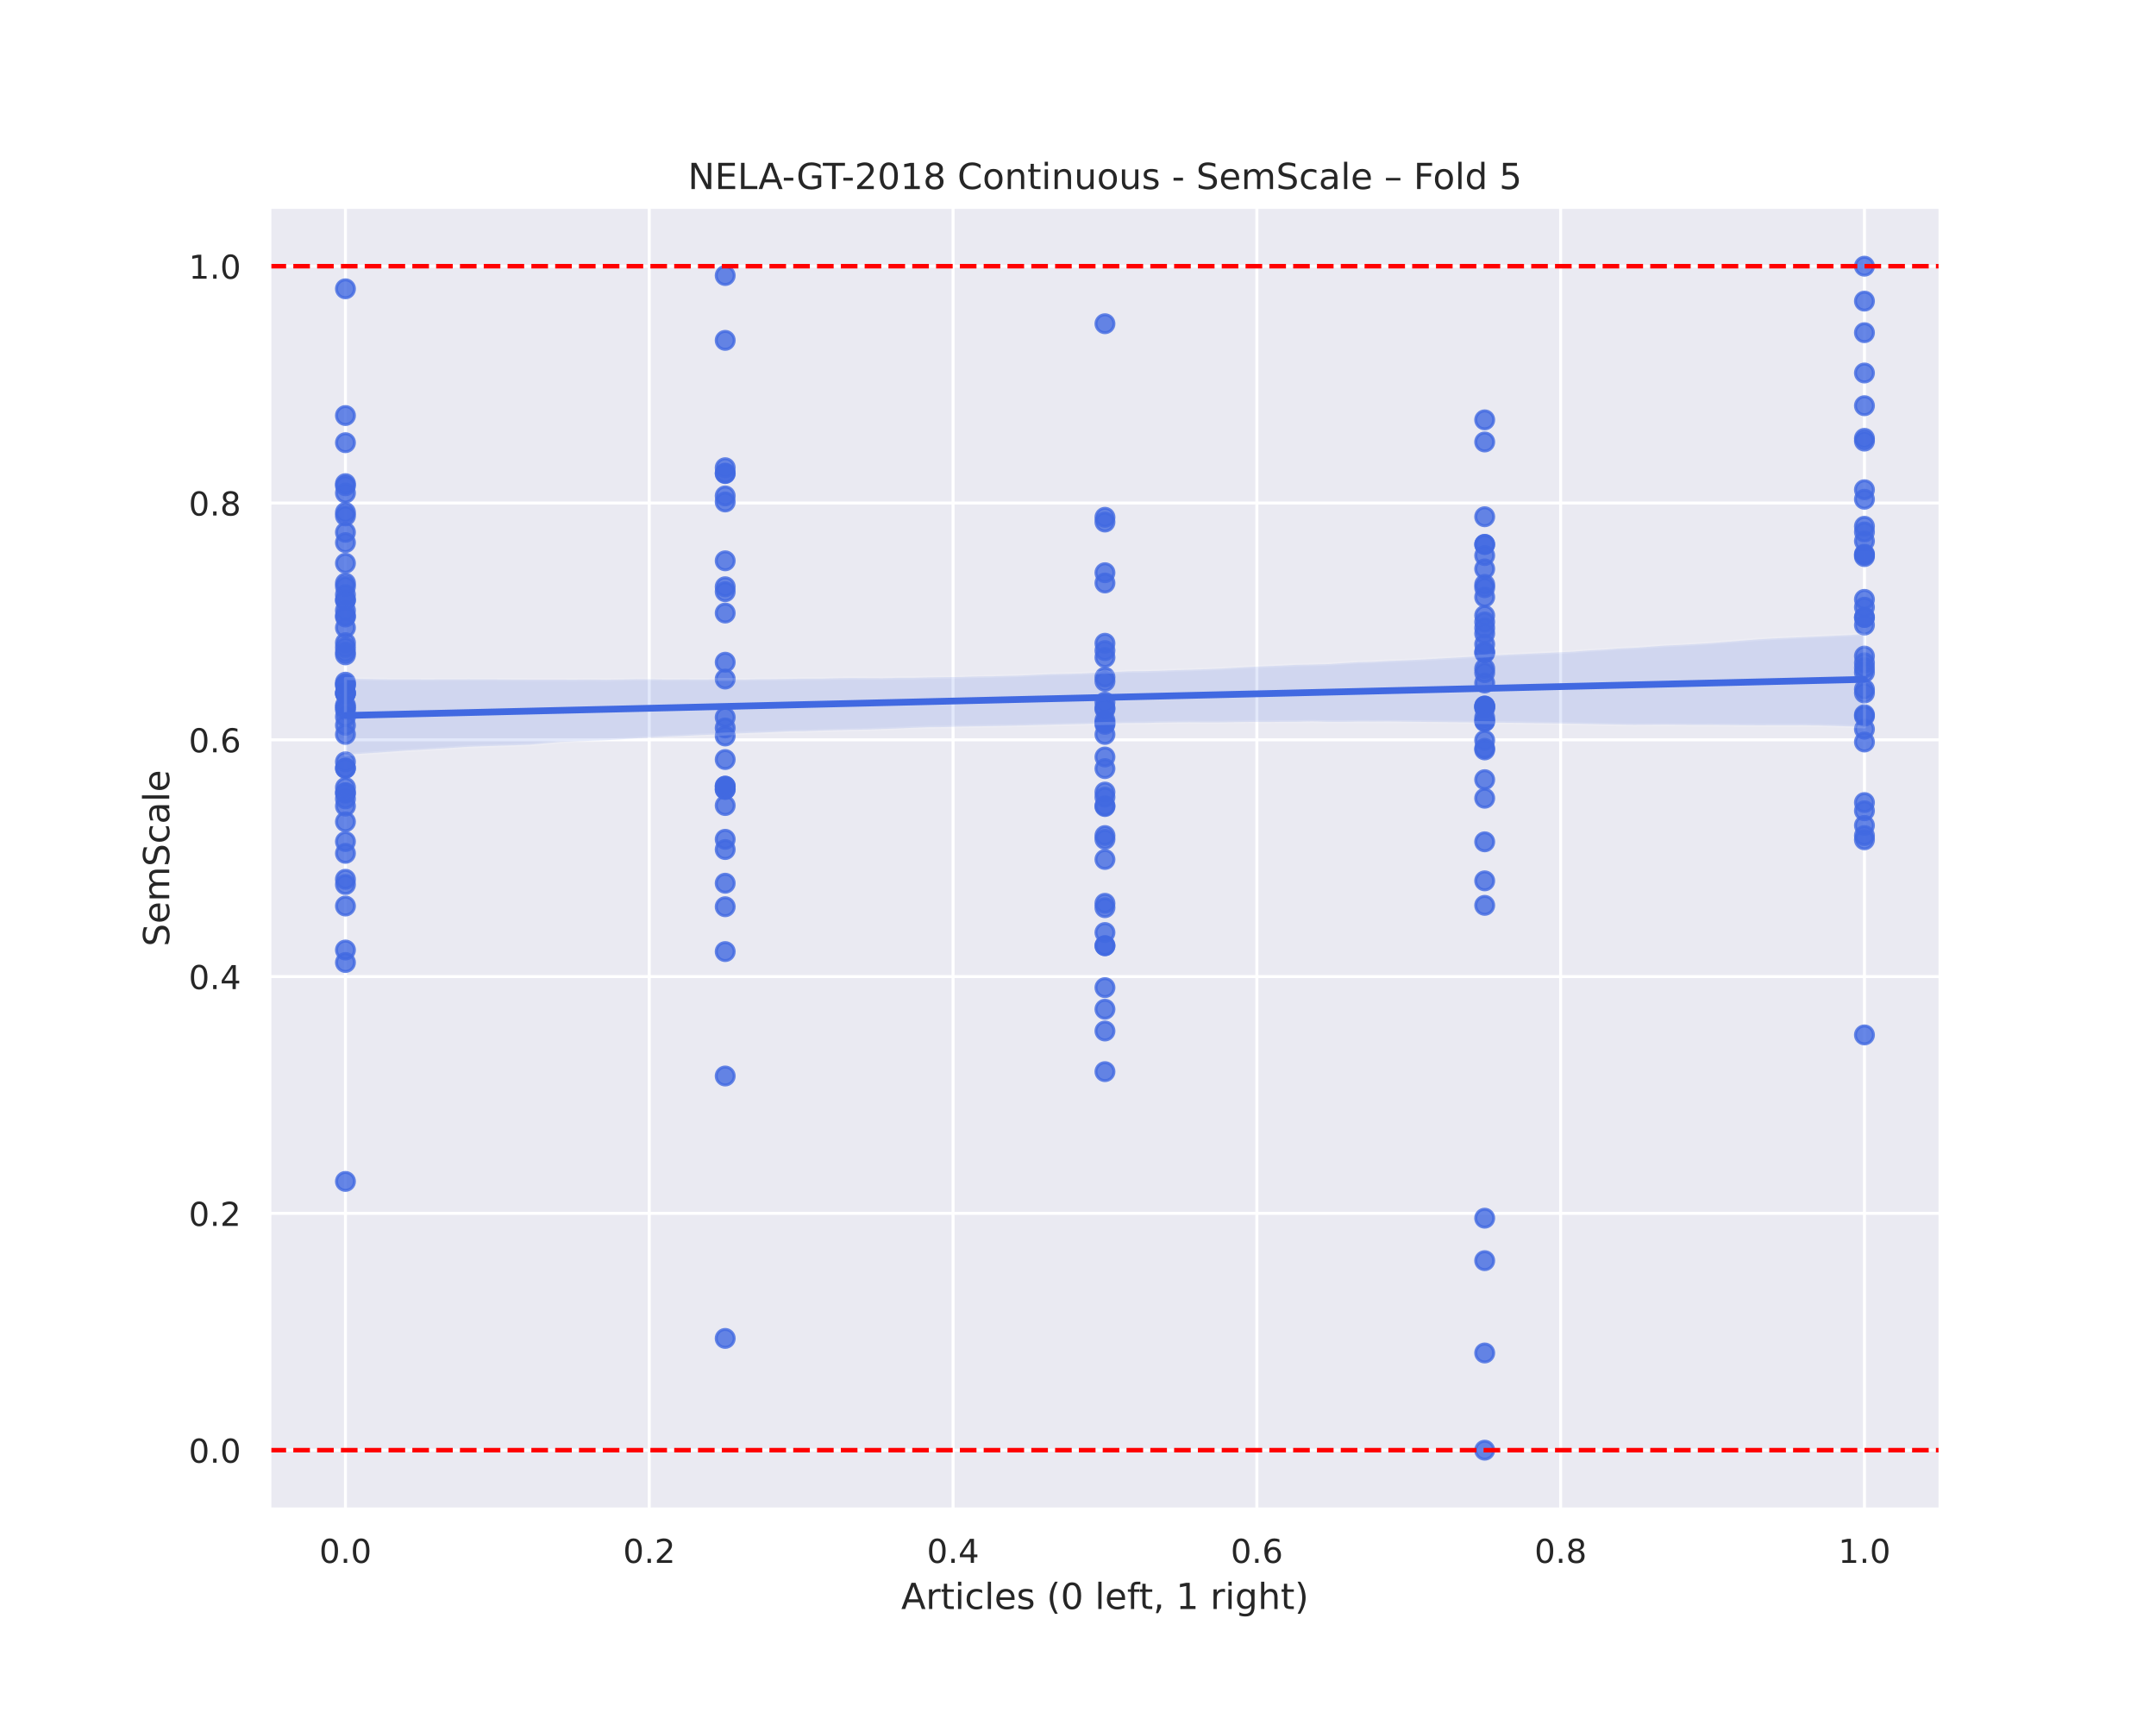 <?xml version="1.0" encoding="utf-8" standalone="no"?>
<!DOCTYPE svg PUBLIC "-//W3C//DTD SVG 1.1//EN"
  "http://www.w3.org/Graphics/SVG/1.1/DTD/svg11.dtd">
<!-- Created with matplotlib (https://matplotlib.org/) -->
<svg height="576pt" version="1.1" viewBox="0 0 720 576" width="720pt" xmlns="http://www.w3.org/2000/svg" xmlns:xlink="http://www.w3.org/1999/xlink">
 <defs>
  <style type="text/css">
*{stroke-linecap:butt;stroke-linejoin:round;}
  </style>
 </defs>
 <g id="figure_1">
  <g id="patch_1">
   <path d="M 0 576 
L 720 576 
L 720 0 
L 0 0 
z
" style="fill:#ffffff;"/>
  </g>
  <g id="axes_1">
   <g id="patch_2">
    <path d="M 90 504 
L 648 504 
L 648 69.12 
L 90 69.12 
z
" style="fill:#eaeaf2;"/>
   </g>
   <g id="matplotlib.axis_1">
    <g id="xtick_1">
     <g id="line2d_1">
      <path clip-path="url(#p7bb26b7183)" d="M 115.364 504 
L 115.364 69.12 
" style="fill:none;stroke:#ffffff;stroke-linecap:round;"/>
     </g>
     <g id="text_1">
      <!-- 0.0 -->
      <defs>
       <path d="M 31.781 66.406 
Q 24.172 66.406 20.328 58.906 
Q 16.5 51.422 16.5 36.375 
Q 16.5 21.391 20.328 13.891 
Q 24.172 6.391 31.781 6.391 
Q 39.453 6.391 43.281 13.891 
Q 47.125 21.391 47.125 36.375 
Q 47.125 51.422 43.281 58.906 
Q 39.453 66.406 31.781 66.406 
z
M 31.781 74.219 
Q 44.047 74.219 50.516 64.516 
Q 56.984 54.828 56.984 36.375 
Q 56.984 17.969 50.516 8.266 
Q 44.047 -1.422 31.781 -1.422 
Q 19.531 -1.422 13.062 8.266 
Q 6.594 17.969 6.594 36.375 
Q 6.594 54.828 13.062 64.516 
Q 19.531 74.219 31.781 74.219 
z
" id="DejaVuSans-48"/>
       <path d="M 10.688 12.406 
L 21 12.406 
L 21 0 
L 10.688 0 
z
" id="DejaVuSans-46"/>
      </defs>
      <g style="fill:#262626;" transform="translate(106.617 521.858)scale(0.11 -0.11)">
       <use xlink:href="#DejaVuSans-48"/>
       <use x="63.623" xlink:href="#DejaVuSans-46"/>
       <use x="95.41" xlink:href="#DejaVuSans-48"/>
      </g>
     </g>
    </g>
    <g id="xtick_2">
     <g id="line2d_2">
      <path clip-path="url(#p7bb26b7183)" d="M 216.818 504 
L 216.818 69.12 
" style="fill:none;stroke:#ffffff;stroke-linecap:round;"/>
     </g>
     <g id="text_2">
      <!-- 0.2 -->
      <defs>
       <path d="M 19.188 8.297 
L 53.609 8.297 
L 53.609 0 
L 7.328 0 
L 7.328 8.297 
Q 12.938 14.109 22.625 23.891 
Q 32.328 33.688 34.812 36.531 
Q 39.547 41.844 41.422 45.531 
Q 43.312 49.219 43.312 52.781 
Q 43.312 58.594 39.234 62.25 
Q 35.156 65.922 28.609 65.922 
Q 23.969 65.922 18.812 64.312 
Q 13.672 62.703 7.812 59.422 
L 7.812 69.391 
Q 13.766 71.781 18.938 73 
Q 24.125 74.219 28.422 74.219 
Q 39.75 74.219 46.484 68.547 
Q 53.219 62.891 53.219 53.422 
Q 53.219 48.922 51.531 44.891 
Q 49.859 40.875 45.406 35.406 
Q 44.188 33.984 37.641 27.219 
Q 31.109 20.453 19.188 8.297 
z
" id="DejaVuSans-50"/>
      </defs>
      <g style="fill:#262626;" transform="translate(208.071 521.858)scale(0.11 -0.11)">
       <use xlink:href="#DejaVuSans-48"/>
       <use x="63.623" xlink:href="#DejaVuSans-46"/>
       <use x="95.41" xlink:href="#DejaVuSans-50"/>
      </g>
     </g>
    </g>
    <g id="xtick_3">
     <g id="line2d_3">
      <path clip-path="url(#p7bb26b7183)" d="M 318.273 504 
L 318.273 69.12 
" style="fill:none;stroke:#ffffff;stroke-linecap:round;"/>
     </g>
     <g id="text_3">
      <!-- 0.4 -->
      <defs>
       <path d="M 37.797 64.312 
L 12.891 25.391 
L 37.797 25.391 
z
M 35.203 72.906 
L 47.609 72.906 
L 47.609 25.391 
L 58.016 25.391 
L 58.016 17.188 
L 47.609 17.188 
L 47.609 0 
L 37.797 0 
L 37.797 17.188 
L 4.891 17.188 
L 4.891 26.703 
z
" id="DejaVuSans-52"/>
      </defs>
      <g style="fill:#262626;" transform="translate(309.526 521.858)scale(0.11 -0.11)">
       <use xlink:href="#DejaVuSans-48"/>
       <use x="63.623" xlink:href="#DejaVuSans-46"/>
       <use x="95.41" xlink:href="#DejaVuSans-52"/>
      </g>
     </g>
    </g>
    <g id="xtick_4">
     <g id="line2d_4">
      <path clip-path="url(#p7bb26b7183)" d="M 419.727 504 
L 419.727 69.12 
" style="fill:none;stroke:#ffffff;stroke-linecap:round;"/>
     </g>
     <g id="text_4">
      <!-- 0.6 -->
      <defs>
       <path d="M 33.016 40.375 
Q 26.375 40.375 22.484 35.828 
Q 18.609 31.297 18.609 23.391 
Q 18.609 15.531 22.484 10.953 
Q 26.375 6.391 33.016 6.391 
Q 39.656 6.391 43.531 10.953 
Q 47.406 15.531 47.406 23.391 
Q 47.406 31.297 43.531 35.828 
Q 39.656 40.375 33.016 40.375 
z
M 52.594 71.297 
L 52.594 62.312 
Q 48.875 64.062 45.094 64.984 
Q 41.312 65.922 37.594 65.922 
Q 27.828 65.922 22.672 59.328 
Q 17.531 52.734 16.797 39.406 
Q 19.672 43.656 24.016 45.922 
Q 28.375 48.188 33.594 48.188 
Q 44.578 48.188 50.953 41.516 
Q 57.328 34.859 57.328 23.391 
Q 57.328 12.156 50.688 5.359 
Q 44.047 -1.422 33.016 -1.422 
Q 20.359 -1.422 13.672 8.266 
Q 6.984 17.969 6.984 36.375 
Q 6.984 53.656 15.188 63.938 
Q 23.391 74.219 37.203 74.219 
Q 40.922 74.219 44.703 73.484 
Q 48.484 72.75 52.594 71.297 
z
" id="DejaVuSans-54"/>
      </defs>
      <g style="fill:#262626;" transform="translate(410.981 521.858)scale(0.11 -0.11)">
       <use xlink:href="#DejaVuSans-48"/>
       <use x="63.623" xlink:href="#DejaVuSans-46"/>
       <use x="95.41" xlink:href="#DejaVuSans-54"/>
      </g>
     </g>
    </g>
    <g id="xtick_5">
     <g id="line2d_5">
      <path clip-path="url(#p7bb26b7183)" d="M 521.182 504 
L 521.182 69.12 
" style="fill:none;stroke:#ffffff;stroke-linecap:round;"/>
     </g>
     <g id="text_5">
      <!-- 0.8 -->
      <defs>
       <path d="M 31.781 34.625 
Q 24.75 34.625 20.719 30.859 
Q 16.703 27.094 16.703 20.516 
Q 16.703 13.922 20.719 10.156 
Q 24.75 6.391 31.781 6.391 
Q 38.812 6.391 42.859 10.172 
Q 46.922 13.969 46.922 20.516 
Q 46.922 27.094 42.891 30.859 
Q 38.875 34.625 31.781 34.625 
z
M 21.922 38.812 
Q 15.578 40.375 12.031 44.719 
Q 8.5 49.078 8.5 55.328 
Q 8.5 64.062 14.719 69.141 
Q 20.953 74.219 31.781 74.219 
Q 42.672 74.219 48.875 69.141 
Q 55.078 64.062 55.078 55.328 
Q 55.078 49.078 51.531 44.719 
Q 48 40.375 41.703 38.812 
Q 48.828 37.156 52.797 32.312 
Q 56.781 27.484 56.781 20.516 
Q 56.781 9.906 50.312 4.234 
Q 43.844 -1.422 31.781 -1.422 
Q 19.734 -1.422 13.25 4.234 
Q 6.781 9.906 6.781 20.516 
Q 6.781 27.484 10.781 32.312 
Q 14.797 37.156 21.922 38.812 
z
M 18.312 54.391 
Q 18.312 48.734 21.844 45.562 
Q 25.391 42.391 31.781 42.391 
Q 38.141 42.391 41.719 45.562 
Q 45.312 48.734 45.312 54.391 
Q 45.312 60.062 41.719 63.234 
Q 38.141 66.406 31.781 66.406 
Q 25.391 66.406 21.844 63.234 
Q 18.312 60.062 18.312 54.391 
z
" id="DejaVuSans-56"/>
      </defs>
      <g style="fill:#262626;" transform="translate(512.435 521.858)scale(0.11 -0.11)">
       <use xlink:href="#DejaVuSans-48"/>
       <use x="63.623" xlink:href="#DejaVuSans-46"/>
       <use x="95.41" xlink:href="#DejaVuSans-56"/>
      </g>
     </g>
    </g>
    <g id="xtick_6">
     <g id="line2d_6">
      <path clip-path="url(#p7bb26b7183)" d="M 622.636 504 
L 622.636 69.12 
" style="fill:none;stroke:#ffffff;stroke-linecap:round;"/>
     </g>
     <g id="text_6">
      <!-- 1.0 -->
      <defs>
       <path d="M 12.406 8.297 
L 28.516 8.297 
L 28.516 63.922 
L 10.984 60.406 
L 10.984 69.391 
L 28.422 72.906 
L 38.281 72.906 
L 38.281 8.297 
L 54.391 8.297 
L 54.391 0 
L 12.406 0 
z
" id="DejaVuSans-49"/>
      </defs>
      <g style="fill:#262626;" transform="translate(613.89 521.858)scale(0.11 -0.11)">
       <use xlink:href="#DejaVuSans-49"/>
       <use x="63.623" xlink:href="#DejaVuSans-46"/>
       <use x="95.41" xlink:href="#DejaVuSans-48"/>
      </g>
     </g>
    </g>
    <g id="text_7">
     <!-- Articles (0 left, 1 right) -->
     <defs>
      <path d="M 34.188 63.188 
L 20.797 26.906 
L 47.609 26.906 
z
M 28.609 72.906 
L 39.797 72.906 
L 67.578 0 
L 57.328 0 
L 50.688 18.703 
L 17.828 18.703 
L 11.188 0 
L 0.781 0 
z
" id="DejaVuSans-65"/>
      <path d="M 41.109 46.297 
Q 39.594 47.172 37.812 47.578 
Q 36.031 48 33.891 48 
Q 26.266 48 22.188 43.047 
Q 18.109 38.094 18.109 28.812 
L 18.109 0 
L 9.078 0 
L 9.078 54.688 
L 18.109 54.688 
L 18.109 46.188 
Q 20.953 51.172 25.484 53.578 
Q 30.031 56 36.531 56 
Q 37.453 56 38.578 55.875 
Q 39.703 55.766 41.062 55.516 
z
" id="DejaVuSans-114"/>
      <path d="M 18.312 70.219 
L 18.312 54.688 
L 36.812 54.688 
L 36.812 47.703 
L 18.312 47.703 
L 18.312 18.016 
Q 18.312 11.328 20.141 9.422 
Q 21.969 7.516 27.594 7.516 
L 36.812 7.516 
L 36.812 0 
L 27.594 0 
Q 17.188 0 13.234 3.875 
Q 9.281 7.766 9.281 18.016 
L 9.281 47.703 
L 2.688 47.703 
L 2.688 54.688 
L 9.281 54.688 
L 9.281 70.219 
z
" id="DejaVuSans-116"/>
      <path d="M 9.422 54.688 
L 18.406 54.688 
L 18.406 0 
L 9.422 0 
z
M 9.422 75.984 
L 18.406 75.984 
L 18.406 64.594 
L 9.422 64.594 
z
" id="DejaVuSans-105"/>
      <path d="M 48.781 52.594 
L 48.781 44.188 
Q 44.969 46.297 41.141 47.344 
Q 37.312 48.391 33.406 48.391 
Q 24.656 48.391 19.812 42.844 
Q 14.984 37.312 14.984 27.297 
Q 14.984 17.281 19.812 11.734 
Q 24.656 6.203 33.406 6.203 
Q 37.312 6.203 41.141 7.25 
Q 44.969 8.297 48.781 10.406 
L 48.781 2.094 
Q 45.016 0.344 40.984 -0.531 
Q 36.969 -1.422 32.422 -1.422 
Q 20.062 -1.422 12.781 6.344 
Q 5.516 14.109 5.516 27.297 
Q 5.516 40.672 12.859 48.328 
Q 20.219 56 33.016 56 
Q 37.156 56 41.109 55.141 
Q 45.062 54.297 48.781 52.594 
z
" id="DejaVuSans-99"/>
      <path d="M 9.422 75.984 
L 18.406 75.984 
L 18.406 0 
L 9.422 0 
z
" id="DejaVuSans-108"/>
      <path d="M 56.203 29.594 
L 56.203 25.203 
L 14.891 25.203 
Q 15.484 15.922 20.484 11.062 
Q 25.484 6.203 34.422 6.203 
Q 39.594 6.203 44.453 7.469 
Q 49.312 8.734 54.109 11.281 
L 54.109 2.781 
Q 49.266 0.734 44.188 -0.344 
Q 39.109 -1.422 33.891 -1.422 
Q 20.797 -1.422 13.156 6.188 
Q 5.516 13.812 5.516 26.812 
Q 5.516 40.234 12.766 48.109 
Q 20.016 56 32.328 56 
Q 43.359 56 49.781 48.891 
Q 56.203 41.797 56.203 29.594 
z
M 47.219 32.234 
Q 47.125 39.594 43.094 43.984 
Q 39.062 48.391 32.422 48.391 
Q 24.906 48.391 20.391 44.141 
Q 15.875 39.891 15.188 32.172 
z
" id="DejaVuSans-101"/>
      <path d="M 44.281 53.078 
L 44.281 44.578 
Q 40.484 46.531 36.375 47.5 
Q 32.281 48.484 27.875 48.484 
Q 21.188 48.484 17.844 46.438 
Q 14.5 44.391 14.5 40.281 
Q 14.5 37.156 16.891 35.375 
Q 19.281 33.594 26.516 31.984 
L 29.594 31.297 
Q 39.156 29.25 43.188 25.516 
Q 47.219 21.781 47.219 15.094 
Q 47.219 7.469 41.188 3.016 
Q 35.156 -1.422 24.609 -1.422 
Q 20.219 -1.422 15.453 -0.562 
Q 10.688 0.297 5.422 2 
L 5.422 11.281 
Q 10.406 8.688 15.234 7.391 
Q 20.062 6.109 24.812 6.109 
Q 31.156 6.109 34.562 8.281 
Q 37.984 10.453 37.984 14.406 
Q 37.984 18.062 35.516 20.016 
Q 33.062 21.969 24.703 23.781 
L 21.578 24.516 
Q 13.234 26.266 9.516 29.906 
Q 5.812 33.547 5.812 39.891 
Q 5.812 47.609 11.281 51.797 
Q 16.75 56 26.812 56 
Q 31.781 56 36.172 55.266 
Q 40.578 54.547 44.281 53.078 
z
" id="DejaVuSans-115"/>
      <path id="DejaVuSans-32"/>
      <path d="M 31 75.875 
Q 24.469 64.656 21.281 53.656 
Q 18.109 42.672 18.109 31.391 
Q 18.109 20.125 21.312 9.062 
Q 24.516 -2 31 -13.188 
L 23.188 -13.188 
Q 15.875 -1.703 12.234 9.375 
Q 8.594 20.453 8.594 31.391 
Q 8.594 42.281 12.203 53.312 
Q 15.828 64.359 23.188 75.875 
z
" id="DejaVuSans-40"/>
      <path d="M 37.109 75.984 
L 37.109 68.5 
L 28.516 68.5 
Q 23.688 68.5 21.797 66.547 
Q 19.922 64.594 19.922 59.516 
L 19.922 54.688 
L 34.719 54.688 
L 34.719 47.703 
L 19.922 47.703 
L 19.922 0 
L 10.891 0 
L 10.891 47.703 
L 2.297 47.703 
L 2.297 54.688 
L 10.891 54.688 
L 10.891 58.5 
Q 10.891 67.625 15.141 71.797 
Q 19.391 75.984 28.609 75.984 
z
" id="DejaVuSans-102"/>
      <path d="M 11.719 12.406 
L 22.016 12.406 
L 22.016 4 
L 14.016 -11.625 
L 7.719 -11.625 
L 11.719 4 
z
" id="DejaVuSans-44"/>
      <path d="M 45.406 27.984 
Q 45.406 37.75 41.375 43.109 
Q 37.359 48.484 30.078 48.484 
Q 22.859 48.484 18.828 43.109 
Q 14.797 37.75 14.797 27.984 
Q 14.797 18.266 18.828 12.891 
Q 22.859 7.516 30.078 7.516 
Q 37.359 7.516 41.375 12.891 
Q 45.406 18.266 45.406 27.984 
z
M 54.391 6.781 
Q 54.391 -7.172 48.188 -13.984 
Q 42 -20.797 29.203 -20.797 
Q 24.469 -20.797 20.266 -20.094 
Q 16.062 -19.391 12.109 -17.922 
L 12.109 -9.188 
Q 16.062 -11.328 19.922 -12.344 
Q 23.781 -13.375 27.781 -13.375 
Q 36.625 -13.375 41.016 -8.766 
Q 45.406 -4.156 45.406 5.172 
L 45.406 9.625 
Q 42.625 4.781 38.281 2.391 
Q 33.938 0 27.875 0 
Q 17.828 0 11.672 7.656 
Q 5.516 15.328 5.516 27.984 
Q 5.516 40.672 11.672 48.328 
Q 17.828 56 27.875 56 
Q 33.938 56 38.281 53.609 
Q 42.625 51.219 45.406 46.391 
L 45.406 54.688 
L 54.391 54.688 
z
" id="DejaVuSans-103"/>
      <path d="M 54.891 33.016 
L 54.891 0 
L 45.906 0 
L 45.906 32.719 
Q 45.906 40.484 42.875 44.328 
Q 39.844 48.188 33.797 48.188 
Q 26.516 48.188 22.312 43.547 
Q 18.109 38.922 18.109 30.906 
L 18.109 0 
L 9.078 0 
L 9.078 75.984 
L 18.109 75.984 
L 18.109 46.188 
Q 21.344 51.125 25.703 53.562 
Q 30.078 56 35.797 56 
Q 45.219 56 50.047 50.172 
Q 54.891 44.344 54.891 33.016 
z
" id="DejaVuSans-104"/>
      <path d="M 8.016 75.875 
L 15.828 75.875 
Q 23.141 64.359 26.781 53.312 
Q 30.422 42.281 30.422 31.391 
Q 30.422 20.453 26.781 9.375 
Q 23.141 -1.703 15.828 -13.188 
L 8.016 -13.188 
Q 14.5 -2 17.703 9.062 
Q 20.906 20.125 20.906 31.391 
Q 20.906 42.672 17.703 53.656 
Q 14.5 64.656 8.016 75.875 
z
" id="DejaVuSans-41"/>
     </defs>
     <g style="fill:#262626;" transform="translate(300.96 537.264)scale(0.12 -0.12)">
      <use xlink:href="#DejaVuSans-65"/>
      <use x="68.408" xlink:href="#DejaVuSans-114"/>
      <use x="109.521" xlink:href="#DejaVuSans-116"/>
      <use x="148.73" xlink:href="#DejaVuSans-105"/>
      <use x="176.514" xlink:href="#DejaVuSans-99"/>
      <use x="231.494" xlink:href="#DejaVuSans-108"/>
      <use x="259.277" xlink:href="#DejaVuSans-101"/>
      <use x="320.801" xlink:href="#DejaVuSans-115"/>
      <use x="372.9" xlink:href="#DejaVuSans-32"/>
      <use x="404.688" xlink:href="#DejaVuSans-40"/>
      <use x="443.701" xlink:href="#DejaVuSans-48"/>
      <use x="507.324" xlink:href="#DejaVuSans-32"/>
      <use x="539.111" xlink:href="#DejaVuSans-108"/>
      <use x="566.895" xlink:href="#DejaVuSans-101"/>
      <use x="628.418" xlink:href="#DejaVuSans-102"/>
      <use x="661.873" xlink:href="#DejaVuSans-116"/>
      <use x="701.082" xlink:href="#DejaVuSans-44"/>
      <use x="732.869" xlink:href="#DejaVuSans-32"/>
      <use x="764.656" xlink:href="#DejaVuSans-49"/>
      <use x="828.279" xlink:href="#DejaVuSans-32"/>
      <use x="860.066" xlink:href="#DejaVuSans-114"/>
      <use x="901.18" xlink:href="#DejaVuSans-105"/>
      <use x="928.963" xlink:href="#DejaVuSans-103"/>
      <use x="992.439" xlink:href="#DejaVuSans-104"/>
      <use x="1055.818" xlink:href="#DejaVuSans-116"/>
      <use x="1095.027" xlink:href="#DejaVuSans-41"/>
     </g>
    </g>
   </g>
   <g id="matplotlib.axis_2">
    <g id="ytick_1">
     <g id="line2d_7">
      <path clip-path="url(#p7bb26b7183)" d="M 90 484.233 
L 648 484.233 
" style="fill:none;stroke:#ffffff;stroke-linecap:round;"/>
     </g>
     <g id="text_8">
      <!-- 0.0 -->
      <g style="fill:#262626;" transform="translate(63.007 488.412)scale(0.11 -0.11)">
       <use xlink:href="#DejaVuSans-48"/>
       <use x="63.623" xlink:href="#DejaVuSans-46"/>
       <use x="95.41" xlink:href="#DejaVuSans-48"/>
      </g>
     </g>
    </g>
    <g id="ytick_2">
     <g id="line2d_8">
      <path clip-path="url(#p7bb26b7183)" d="M 90 405.164 
L 648 405.164 
" style="fill:none;stroke:#ffffff;stroke-linecap:round;"/>
     </g>
     <g id="text_9">
      <!-- 0.2 -->
      <g style="fill:#262626;" transform="translate(63.007 409.343)scale(0.11 -0.11)">
       <use xlink:href="#DejaVuSans-48"/>
       <use x="63.623" xlink:href="#DejaVuSans-46"/>
       <use x="95.41" xlink:href="#DejaVuSans-50"/>
      </g>
     </g>
    </g>
    <g id="ytick_3">
     <g id="line2d_9">
      <path clip-path="url(#p7bb26b7183)" d="M 90 326.095 
L 648 326.095 
" style="fill:none;stroke:#ffffff;stroke-linecap:round;"/>
     </g>
     <g id="text_10">
      <!-- 0.4 -->
      <g style="fill:#262626;" transform="translate(63.007 330.274)scale(0.11 -0.11)">
       <use xlink:href="#DejaVuSans-48"/>
       <use x="63.623" xlink:href="#DejaVuSans-46"/>
       <use x="95.41" xlink:href="#DejaVuSans-52"/>
      </g>
     </g>
    </g>
    <g id="ytick_4">
     <g id="line2d_10">
      <path clip-path="url(#p7bb26b7183)" d="M 90 247.025 
L 648 247.025 
" style="fill:none;stroke:#ffffff;stroke-linecap:round;"/>
     </g>
     <g id="text_11">
      <!-- 0.6 -->
      <g style="fill:#262626;" transform="translate(63.007 251.205)scale(0.11 -0.11)">
       <use xlink:href="#DejaVuSans-48"/>
       <use x="63.623" xlink:href="#DejaVuSans-46"/>
       <use x="95.41" xlink:href="#DejaVuSans-54"/>
      </g>
     </g>
    </g>
    <g id="ytick_5">
     <g id="line2d_11">
      <path clip-path="url(#p7bb26b7183)" d="M 90 167.956 
L 648 167.956 
" style="fill:none;stroke:#ffffff;stroke-linecap:round;"/>
     </g>
     <g id="text_12">
      <!-- 0.8 -->
      <g style="fill:#262626;" transform="translate(63.007 172.136)scale(0.11 -0.11)">
       <use xlink:href="#DejaVuSans-48"/>
       <use x="63.623" xlink:href="#DejaVuSans-46"/>
       <use x="95.41" xlink:href="#DejaVuSans-56"/>
      </g>
     </g>
    </g>
    <g id="ytick_6">
     <g id="line2d_12">
      <path clip-path="url(#p7bb26b7183)" d="M 90 88.887 
L 648 88.887 
" style="fill:none;stroke:#ffffff;stroke-linecap:round;"/>
     </g>
     <g id="text_13">
      <!-- 1.0 -->
      <g style="fill:#262626;" transform="translate(63.007 93.066)scale(0.11 -0.11)">
       <use xlink:href="#DejaVuSans-49"/>
       <use x="63.623" xlink:href="#DejaVuSans-46"/>
       <use x="95.41" xlink:href="#DejaVuSans-48"/>
      </g>
     </g>
    </g>
    <g id="text_14">
     <!-- SemScale -->
     <defs>
      <path d="M 53.516 70.516 
L 53.516 60.891 
Q 47.906 63.578 42.922 64.891 
Q 37.938 66.219 33.297 66.219 
Q 25.25 66.219 20.875 63.094 
Q 16.5 59.969 16.5 54.203 
Q 16.5 49.359 19.406 46.891 
Q 22.312 44.438 30.422 42.922 
L 36.375 41.703 
Q 47.406 39.594 52.656 34.297 
Q 57.906 29 57.906 20.125 
Q 57.906 9.516 50.797 4.047 
Q 43.703 -1.422 29.984 -1.422 
Q 24.812 -1.422 18.969 -0.25 
Q 13.141 0.922 6.891 3.219 
L 6.891 13.375 
Q 12.891 10.016 18.656 8.297 
Q 24.422 6.594 29.984 6.594 
Q 38.422 6.594 43.016 9.906 
Q 47.609 13.234 47.609 19.391 
Q 47.609 24.75 44.312 27.781 
Q 41.016 30.812 33.5 32.328 
L 27.484 33.5 
Q 16.453 35.688 11.516 40.375 
Q 6.594 45.062 6.594 53.422 
Q 6.594 63.094 13.406 68.656 
Q 20.219 74.219 32.172 74.219 
Q 37.312 74.219 42.625 73.281 
Q 47.953 72.359 53.516 70.516 
z
" id="DejaVuSans-83"/>
      <path d="M 52 44.188 
Q 55.375 50.25 60.062 53.125 
Q 64.75 56 71.094 56 
Q 79.641 56 84.281 50.016 
Q 88.922 44.047 88.922 33.016 
L 88.922 0 
L 79.891 0 
L 79.891 32.719 
Q 79.891 40.578 77.094 44.375 
Q 74.312 48.188 68.609 48.188 
Q 61.625 48.188 57.562 43.547 
Q 53.516 38.922 53.516 30.906 
L 53.516 0 
L 44.484 0 
L 44.484 32.719 
Q 44.484 40.625 41.703 44.406 
Q 38.922 48.188 33.109 48.188 
Q 26.219 48.188 22.156 43.531 
Q 18.109 38.875 18.109 30.906 
L 18.109 0 
L 9.078 0 
L 9.078 54.688 
L 18.109 54.688 
L 18.109 46.188 
Q 21.188 51.219 25.484 53.609 
Q 29.781 56 35.688 56 
Q 41.656 56 45.828 52.969 
Q 50 49.953 52 44.188 
z
" id="DejaVuSans-109"/>
      <path d="M 34.281 27.484 
Q 23.391 27.484 19.188 25 
Q 14.984 22.516 14.984 16.5 
Q 14.984 11.719 18.141 8.906 
Q 21.297 6.109 26.703 6.109 
Q 34.188 6.109 38.703 11.406 
Q 43.219 16.703 43.219 25.484 
L 43.219 27.484 
z
M 52.203 31.203 
L 52.203 0 
L 43.219 0 
L 43.219 8.297 
Q 40.141 3.328 35.547 0.953 
Q 30.953 -1.422 24.312 -1.422 
Q 15.922 -1.422 10.953 3.297 
Q 6 8.016 6 15.922 
Q 6 25.141 12.172 29.828 
Q 18.359 34.516 30.609 34.516 
L 43.219 34.516 
L 43.219 35.406 
Q 43.219 41.609 39.141 45 
Q 35.062 48.391 27.688 48.391 
Q 23 48.391 18.547 47.266 
Q 14.109 46.141 10.016 43.891 
L 10.016 52.203 
Q 14.938 54.109 19.578 55.047 
Q 24.219 56 28.609 56 
Q 40.484 56 46.344 49.844 
Q 52.203 43.703 52.203 31.203 
z
" id="DejaVuSans-97"/>
     </defs>
     <g style="fill:#262626;" transform="translate(56.511 316.049)rotate(-90)scale(0.12 -0.12)">
      <use xlink:href="#DejaVuSans-83"/>
      <use x="63.477" xlink:href="#DejaVuSans-101"/>
      <use x="125" xlink:href="#DejaVuSans-109"/>
      <use x="222.412" xlink:href="#DejaVuSans-83"/>
      <use x="285.889" xlink:href="#DejaVuSans-99"/>
      <use x="340.869" xlink:href="#DejaVuSans-97"/>
      <use x="402.148" xlink:href="#DejaVuSans-108"/>
      <use x="429.932" xlink:href="#DejaVuSans-101"/>
     </g>
    </g>
   </g>
   <g id="PathCollection_1">
    <defs>
     <path d="M 0 3 
C 0.796 3 1.559 2.684 2.121 2.121 
C 2.684 1.559 3 0.796 3 0 
C 3 -0.796 2.684 -1.559 2.121 -2.121 
C 1.559 -2.684 0.796 -3 0 -3 
C -0.796 -3 -1.559 -2.684 -2.121 -2.121 
C -2.684 -1.559 -3 -0.796 -3 0 
C -3 0.796 -2.684 1.559 -2.121 2.121 
C -1.559 2.684 -0.796 3 0 3 
z
" id="m33584f9909" style="stroke:#4169e1;stroke-opacity:0.8;"/>
    </defs>
    <g clip-path="url(#p7bb26b7183)">
     <use style="fill:#4169e1;fill-opacity:0.8;stroke:#4169e1;stroke-opacity:0.8;" x="115.364" xlink:href="#m33584f9909" y="188.075"/>
     <use style="fill:#4169e1;fill-opacity:0.8;stroke:#4169e1;stroke-opacity:0.8;" x="622.636" xlink:href="#m33584f9909" y="223.003"/>
     <use style="fill:#4169e1;fill-opacity:0.8;stroke:#4169e1;stroke-opacity:0.8;" x="242.182" xlink:href="#m33584f9909" y="253.625"/>
     <use style="fill:#4169e1;fill-opacity:0.8;stroke:#4169e1;stroke-opacity:0.8;" x="495.818" xlink:href="#m33584f9909" y="260.348"/>
     <use style="fill:#4169e1;fill-opacity:0.8;stroke:#4169e1;stroke-opacity:0.8;" x="369" xlink:href="#m33584f9909" y="315.765"/>
     <use style="fill:#4169e1;fill-opacity:0.8;stroke:#4169e1;stroke-opacity:0.8;" x="495.818" xlink:href="#m33584f9909" y="250.407"/>
     <use style="fill:#4169e1;fill-opacity:0.8;stroke:#4169e1;stroke-opacity:0.8;" x="369" xlink:href="#m33584f9909" y="226.116"/>
     <use style="fill:#4169e1;fill-opacity:0.8;stroke:#4169e1;stroke-opacity:0.8;" x="369" xlink:href="#m33584f9909" y="214.792"/>
     <use style="fill:#4169e1;fill-opacity:0.8;stroke:#4169e1;stroke-opacity:0.8;" x="242.182" xlink:href="#m33584f9909" y="245.754"/>
     <use style="fill:#4169e1;fill-opacity:0.8;stroke:#4169e1;stroke-opacity:0.8;" x="622.636" xlink:href="#m33584f9909" y="224.544"/>
     <use style="fill:#4169e1;fill-opacity:0.8;stroke:#4169e1;stroke-opacity:0.8;" x="115.364" xlink:href="#m33584f9909" y="317.227"/>
     <use style="fill:#4169e1;fill-opacity:0.8;stroke:#4169e1;stroke-opacity:0.8;" x="495.818" xlink:href="#m33584f9909" y="207.681"/>
     <use style="fill:#4169e1;fill-opacity:0.8;stroke:#4169e1;stroke-opacity:0.8;" x="115.364" xlink:href="#m33584f9909" y="203.807"/>
     <use style="fill:#4169e1;fill-opacity:0.8;stroke:#4169e1;stroke-opacity:0.8;" x="115.364" xlink:href="#m33584f9909" y="295.361"/>
     <use style="fill:#4169e1;fill-opacity:0.8;stroke:#4169e1;stroke-opacity:0.8;" x="622.636" xlink:href="#m33584f9909" y="177.625"/>
     <use style="fill:#4169e1;fill-opacity:0.8;stroke:#4169e1;stroke-opacity:0.8;" x="369" xlink:href="#m33584f9909" y="311.384"/>
     <use style="fill:#4169e1;fill-opacity:0.8;stroke:#4169e1;stroke-opacity:0.8;" x="495.818" xlink:href="#m33584f9909" y="406.769"/>
     <use style="fill:#4169e1;fill-opacity:0.8;stroke:#4169e1;stroke-opacity:0.8;" x="115.364" xlink:href="#m33584f9909" y="172.271"/>
     <use style="fill:#4169e1;fill-opacity:0.8;stroke:#4169e1;stroke-opacity:0.8;" x="622.636" xlink:href="#m33584f9909" y="230.148"/>
     <use style="fill:#4169e1;fill-opacity:0.8;stroke:#4169e1;stroke-opacity:0.8;" x="242.182" xlink:href="#m33584f9909" y="113.653"/>
     <use style="fill:#4169e1;fill-opacity:0.8;stroke:#4169e1;stroke-opacity:0.8;" x="495.818" xlink:href="#m33584f9909" y="420.952"/>
     <use style="fill:#4169e1;fill-opacity:0.8;stroke:#4169e1;stroke-opacity:0.8;" x="369" xlink:href="#m33584f9909" y="301.626"/>
     <use style="fill:#4169e1;fill-opacity:0.8;stroke:#4169e1;stroke-opacity:0.8;" x="115.364" xlink:href="#m33584f9909" y="171.093"/>
     <use style="fill:#4169e1;fill-opacity:0.8;stroke:#4169e1;stroke-opacity:0.8;" x="369" xlink:href="#m33584f9909" y="329.778"/>
     <use style="fill:#4169e1;fill-opacity:0.8;stroke:#4169e1;stroke-opacity:0.8;" x="622.636" xlink:href="#m33584f9909" y="166.707"/>
     <use style="fill:#4169e1;fill-opacity:0.8;stroke:#4169e1;stroke-opacity:0.8;" x="115.364" xlink:href="#m33584f9909" y="147.821"/>
     <use style="fill:#4169e1;fill-opacity:0.8;stroke:#4169e1;stroke-opacity:0.8;" x="242.182" xlink:href="#m33584f9909" y="263.589"/>
     <use style="fill:#4169e1;fill-opacity:0.8;stroke:#4169e1;stroke-opacity:0.8;" x="242.182" xlink:href="#m33584f9909" y="280.256"/>
     <use style="fill:#4169e1;fill-opacity:0.8;stroke:#4169e1;stroke-opacity:0.8;" x="622.636" xlink:href="#m33584f9909" y="146.368"/>
     <use style="fill:#4169e1;fill-opacity:0.8;stroke:#4169e1;stroke-opacity:0.8;" x="495.818" xlink:href="#m33584f9909" y="236.469"/>
     <use style="fill:#4169e1;fill-opacity:0.8;stroke:#4169e1;stroke-opacity:0.8;" x="622.636" xlink:href="#m33584f9909" y="180.677"/>
     <use style="fill:#4169e1;fill-opacity:0.8;stroke:#4169e1;stroke-opacity:0.8;" x="115.364" xlink:href="#m33584f9909" y="242.18"/>
     <use style="fill:#4169e1;fill-opacity:0.8;stroke:#4169e1;stroke-opacity:0.8;" x="369" xlink:href="#m33584f9909" y="241.867"/>
     <use style="fill:#4169e1;fill-opacity:0.8;stroke:#4169e1;stroke-opacity:0.8;" x="369" xlink:href="#m33584f9909" y="279.009"/>
     <use style="fill:#4169e1;fill-opacity:0.8;stroke:#4169e1;stroke-opacity:0.8;" x="495.818" xlink:href="#m33584f9909" y="199.366"/>
     <use style="fill:#4169e1;fill-opacity:0.8;stroke:#4169e1;stroke-opacity:0.8;" x="242.182" xlink:href="#m33584f9909" y="187.267"/>
     <use style="fill:#4169e1;fill-opacity:0.8;stroke:#4169e1;stroke-opacity:0.8;" x="115.364" xlink:href="#m33584f9909" y="231.388"/>
     <use style="fill:#4169e1;fill-opacity:0.8;stroke:#4169e1;stroke-opacity:0.8;" x="495.818" xlink:href="#m33584f9909" y="215.107"/>
     <use style="fill:#4169e1;fill-opacity:0.8;stroke:#4169e1;stroke-opacity:0.8;" x="115.364" xlink:href="#m33584f9909" y="284.942"/>
     <use style="fill:#4169e1;fill-opacity:0.8;stroke:#4169e1;stroke-opacity:0.8;" x="115.364" xlink:href="#m33584f9909" y="194.696"/>
     <use style="fill:#4169e1;fill-opacity:0.8;stroke:#4169e1;stroke-opacity:0.8;" x="369" xlink:href="#m33584f9909" y="357.836"/>
     <use style="fill:#4169e1;fill-opacity:0.8;stroke:#4169e1;stroke-opacity:0.8;" x="622.636" xlink:href="#m33584f9909" y="175.733"/>
     <use style="fill:#4169e1;fill-opacity:0.8;stroke:#4169e1;stroke-opacity:0.8;" x="622.636" xlink:href="#m33584f9909" y="206.193"/>
     <use style="fill:#4169e1;fill-opacity:0.8;stroke:#4169e1;stroke-opacity:0.8;" x="242.182" xlink:href="#m33584f9909" y="294.921"/>
     <use style="fill:#4169e1;fill-opacity:0.8;stroke:#4169e1;stroke-opacity:0.8;" x="495.818" xlink:href="#m33584f9909" y="294.13"/>
     <use style="fill:#4169e1;fill-opacity:0.8;stroke:#4169e1;stroke-opacity:0.8;" x="622.636" xlink:href="#m33584f9909" y="185.024"/>
     <use style="fill:#4169e1;fill-opacity:0.8;stroke:#4169e1;stroke-opacity:0.8;" x="242.182" xlink:href="#m33584f9909" y="263.559"/>
     <use style="fill:#4169e1;fill-opacity:0.8;stroke:#4169e1;stroke-opacity:0.8;" x="622.636" xlink:href="#m33584f9909" y="247.768"/>
     <use style="fill:#4169e1;fill-opacity:0.8;stroke:#4169e1;stroke-opacity:0.8;" x="369" xlink:href="#m33584f9909" y="303.093"/>
     <use style="fill:#4169e1;fill-opacity:0.8;stroke:#4169e1;stroke-opacity:0.8;" x="115.364" xlink:href="#m33584f9909" y="269.169"/>
     <use style="fill:#4169e1;fill-opacity:0.8;stroke:#4169e1;stroke-opacity:0.8;" x="622.636" xlink:href="#m33584f9909" y="221.324"/>
     <use style="fill:#4169e1;fill-opacity:0.8;stroke:#4169e1;stroke-opacity:0.8;" x="115.364" xlink:href="#m33584f9909" y="209.59"/>
     <use style="fill:#4169e1;fill-opacity:0.8;stroke:#4169e1;stroke-opacity:0.8;" x="369" xlink:href="#m33584f9909" y="336.995"/>
     <use style="fill:#4169e1;fill-opacity:0.8;stroke:#4169e1;stroke-opacity:0.8;" x="495.818" xlink:href="#m33584f9909" y="218.048"/>
     <use style="fill:#4169e1;fill-opacity:0.8;stroke:#4169e1;stroke-opacity:0.8;" x="495.818" xlink:href="#m33584f9909" y="484.233"/>
     <use style="fill:#4169e1;fill-opacity:0.8;stroke:#4169e1;stroke-opacity:0.8;" x="369" xlink:href="#m33584f9909" y="172.728"/>
     <use style="fill:#4169e1;fill-opacity:0.8;stroke:#4169e1;stroke-opacity:0.8;" x="242.182" xlink:href="#m33584f9909" y="268.976"/>
     <use style="fill:#4169e1;fill-opacity:0.8;stroke:#4169e1;stroke-opacity:0.8;" x="115.364" xlink:href="#m33584f9909" y="239.339"/>
     <use style="fill:#4169e1;fill-opacity:0.8;stroke:#4169e1;stroke-opacity:0.8;" x="495.818" xlink:href="#m33584f9909" y="140.197"/>
     <use style="fill:#4169e1;fill-opacity:0.8;stroke:#4169e1;stroke-opacity:0.8;" x="115.364" xlink:href="#m33584f9909" y="227.795"/>
     <use style="fill:#4169e1;fill-opacity:0.8;stroke:#4169e1;stroke-opacity:0.8;" x="115.364" xlink:href="#m33584f9909" y="200.377"/>
     <use style="fill:#4169e1;fill-opacity:0.8;stroke:#4169e1;stroke-opacity:0.8;" x="495.818" xlink:href="#m33584f9909" y="196.239"/>
     <use style="fill:#4169e1;fill-opacity:0.8;stroke:#4169e1;stroke-opacity:0.8;" x="495.818" xlink:href="#m33584f9909" y="235.752"/>
     <use style="fill:#4169e1;fill-opacity:0.8;stroke:#4169e1;stroke-opacity:0.8;" x="115.364" xlink:href="#m33584f9909" y="394.493"/>
     <use style="fill:#4169e1;fill-opacity:0.8;stroke:#4169e1;stroke-opacity:0.8;" x="242.182" xlink:href="#m33584f9909" y="204.703"/>
     <use style="fill:#4169e1;fill-opacity:0.8;stroke:#4169e1;stroke-opacity:0.8;" x="115.364" xlink:href="#m33584f9909" y="256.579"/>
     <use style="fill:#4169e1;fill-opacity:0.8;stroke:#4169e1;stroke-opacity:0.8;" x="622.636" xlink:href="#m33584f9909" y="200.144"/>
     <use style="fill:#4169e1;fill-opacity:0.8;stroke:#4169e1;stroke-opacity:0.8;" x="495.818" xlink:href="#m33584f9909" y="147.583"/>
     <use style="fill:#4169e1;fill-opacity:0.8;stroke:#4169e1;stroke-opacity:0.8;" x="115.364" xlink:href="#m33584f9909" y="96.44"/>
     <use style="fill:#4169e1;fill-opacity:0.8;stroke:#4169e1;stroke-opacity:0.8;" x="242.182" xlink:href="#m33584f9909" y="156.174"/>
     <use style="fill:#4169e1;fill-opacity:0.8;stroke:#4169e1;stroke-opacity:0.8;" x="115.364" xlink:href="#m33584f9909" y="206.038"/>
     <use style="fill:#4169e1;fill-opacity:0.8;stroke:#4169e1;stroke-opacity:0.8;" x="242.182" xlink:href="#m33584f9909" y="157.99"/>
     <use style="fill:#4169e1;fill-opacity:0.8;stroke:#4169e1;stroke-opacity:0.8;" x="622.636" xlink:href="#m33584f9909" y="270.735"/>
     <use style="fill:#4169e1;fill-opacity:0.8;stroke:#4169e1;stroke-opacity:0.8;" x="622.636" xlink:href="#m33584f9909" y="275.611"/>
     <use style="fill:#4169e1;fill-opacity:0.8;stroke:#4169e1;stroke-opacity:0.8;" x="242.182" xlink:href="#m33584f9909" y="221.128"/>
     <use style="fill:#4169e1;fill-opacity:0.8;stroke:#4169e1;stroke-opacity:0.8;" x="115.364" xlink:href="#m33584f9909" y="181.191"/>
     <use style="fill:#4169e1;fill-opacity:0.8;stroke:#4169e1;stroke-opacity:0.8;" x="115.364" xlink:href="#m33584f9909" y="254.378"/>
     <use style="fill:#4169e1;fill-opacity:0.8;stroke:#4169e1;stroke-opacity:0.8;" x="115.364" xlink:href="#m33584f9909" y="293.608"/>
     <use style="fill:#4169e1;fill-opacity:0.8;stroke:#4169e1;stroke-opacity:0.8;" x="115.364" xlink:href="#m33584f9909" y="281.008"/>
     <use style="fill:#4169e1;fill-opacity:0.8;stroke:#4169e1;stroke-opacity:0.8;" x="115.364" xlink:href="#m33584f9909" y="216.184"/>
     <use style="fill:#4169e1;fill-opacity:0.8;stroke:#4169e1;stroke-opacity:0.8;" x="622.636" xlink:href="#m33584f9909" y="185.856"/>
     <use style="fill:#4169e1;fill-opacity:0.8;stroke:#4169e1;stroke-opacity:0.8;" x="369" xlink:href="#m33584f9909" y="266.177"/>
     <use style="fill:#4169e1;fill-opacity:0.8;stroke:#4169e1;stroke-opacity:0.8;" x="115.364" xlink:href="#m33584f9909" y="205.575"/>
     <use style="fill:#4169e1;fill-opacity:0.8;stroke:#4169e1;stroke-opacity:0.8;" x="495.818" xlink:href="#m33584f9909" y="302.31"/>
     <use style="fill:#4169e1;fill-opacity:0.8;stroke:#4169e1;stroke-opacity:0.8;" x="115.364" xlink:href="#m33584f9909" y="177.753"/>
     <use style="fill:#4169e1;fill-opacity:0.8;stroke:#4169e1;stroke-opacity:0.8;" x="115.364" xlink:href="#m33584f9909" y="245.241"/>
     <use style="fill:#4169e1;fill-opacity:0.8;stroke:#4169e1;stroke-opacity:0.8;" x="369" xlink:href="#m33584f9909" y="236.347"/>
     <use style="fill:#4169e1;fill-opacity:0.8;stroke:#4169e1;stroke-opacity:0.8;" x="369" xlink:href="#m33584f9909" y="280.265"/>
     <use style="fill:#4169e1;fill-opacity:0.8;stroke:#4169e1;stroke-opacity:0.8;" x="115.364" xlink:href="#m33584f9909" y="266.755"/>
     <use style="fill:#4169e1;fill-opacity:0.8;stroke:#4169e1;stroke-opacity:0.8;" x="495.818" xlink:href="#m33584f9909" y="239.621"/>
     <use style="fill:#4169e1;fill-opacity:0.8;stroke:#4169e1;stroke-opacity:0.8;" x="242.182" xlink:href="#m33584f9909" y="167.612"/>
     <use style="fill:#4169e1;fill-opacity:0.8;stroke:#4169e1;stroke-opacity:0.8;" x="622.636" xlink:href="#m33584f9909" y="185.307"/>
     <use style="fill:#4169e1;fill-opacity:0.8;stroke:#4169e1;stroke-opacity:0.8;" x="115.364" xlink:href="#m33584f9909" y="236.982"/>
     <use style="fill:#4169e1;fill-opacity:0.8;stroke:#4169e1;stroke-opacity:0.8;" x="242.182" xlink:href="#m33584f9909" y="317.744"/>
     <use style="fill:#4169e1;fill-opacity:0.8;stroke:#4169e1;stroke-opacity:0.8;" x="115.364" xlink:href="#m33584f9909" y="302.531"/>
     <use style="fill:#4169e1;fill-opacity:0.8;stroke:#4169e1;stroke-opacity:0.8;" x="369" xlink:href="#m33584f9909" y="286.986"/>
     <use style="fill:#4169e1;fill-opacity:0.8;stroke:#4169e1;stroke-opacity:0.8;" x="242.182" xlink:href="#m33584f9909" y="158.132"/>
     <use style="fill:#4169e1;fill-opacity:0.8;stroke:#4169e1;stroke-opacity:0.8;" x="242.182" xlink:href="#m33584f9909" y="197.579"/>
     <use style="fill:#4169e1;fill-opacity:0.8;stroke:#4169e1;stroke-opacity:0.8;" x="495.818" xlink:href="#m33584f9909" y="181.815"/>
     <use style="fill:#4169e1;fill-opacity:0.8;stroke:#4169e1;stroke-opacity:0.8;" x="369" xlink:href="#m33584f9909" y="227.501"/>
     <use style="fill:#4169e1;fill-opacity:0.8;stroke:#4169e1;stroke-opacity:0.8;" x="242.182" xlink:href="#m33584f9909" y="446.914"/>
     <use style="fill:#4169e1;fill-opacity:0.8;stroke:#4169e1;stroke-opacity:0.8;" x="622.636" xlink:href="#m33584f9909" y="208.723"/>
     <use style="fill:#4169e1;fill-opacity:0.8;stroke:#4169e1;stroke-opacity:0.8;" x="115.364" xlink:href="#m33584f9909" y="231.511"/>
     <use style="fill:#4169e1;fill-opacity:0.8;stroke:#4169e1;stroke-opacity:0.8;" x="622.636" xlink:href="#m33584f9909" y="147.294"/>
     <use style="fill:#4169e1;fill-opacity:0.8;stroke:#4169e1;stroke-opacity:0.8;" x="242.182" xlink:href="#m33584f9909" y="239.509"/>
     <use style="fill:#4169e1;fill-opacity:0.8;stroke:#4169e1;stroke-opacity:0.8;" x="495.818" xlink:href="#m33584f9909" y="235.771"/>
     <use style="fill:#4169e1;fill-opacity:0.8;stroke:#4169e1;stroke-opacity:0.8;" x="115.364" xlink:href="#m33584f9909" y="164.639"/>
     <use style="fill:#4169e1;fill-opacity:0.8;stroke:#4169e1;stroke-opacity:0.8;" x="369" xlink:href="#m33584f9909" y="219.543"/>
     <use style="fill:#4169e1;fill-opacity:0.8;stroke:#4169e1;stroke-opacity:0.8;" x="622.636" xlink:href="#m33584f9909" y="100.552"/>
     <use style="fill:#4169e1;fill-opacity:0.8;stroke:#4169e1;stroke-opacity:0.8;" x="369" xlink:href="#m33584f9909" y="269.06"/>
     <use style="fill:#4169e1;fill-opacity:0.8;stroke:#4169e1;stroke-opacity:0.8;" x="622.636" xlink:href="#m33584f9909" y="345.572"/>
     <use style="fill:#4169e1;fill-opacity:0.8;stroke:#4169e1;stroke-opacity:0.8;" x="622.636" xlink:href="#m33584f9909" y="280.425"/>
     <use style="fill:#4169e1;fill-opacity:0.8;stroke:#4169e1;stroke-opacity:0.8;" x="495.818" xlink:href="#m33584f9909" y="240.957"/>
     <use style="fill:#4169e1;fill-opacity:0.8;stroke:#4169e1;stroke-opacity:0.8;" x="622.636" xlink:href="#m33584f9909" y="202.747"/>
     <use style="fill:#4169e1;fill-opacity:0.8;stroke:#4169e1;stroke-opacity:0.8;" x="622.636" xlink:href="#m33584f9909" y="231.398"/>
     <use style="fill:#4169e1;fill-opacity:0.8;stroke:#4169e1;stroke-opacity:0.8;" x="495.818" xlink:href="#m33584f9909" y="195.144"/>
     <use style="fill:#4169e1;fill-opacity:0.8;stroke:#4169e1;stroke-opacity:0.8;" x="369" xlink:href="#m33584f9909" y="315.804"/>
     <use style="fill:#4169e1;fill-opacity:0.8;stroke:#4169e1;stroke-opacity:0.8;" x="242.182" xlink:href="#m33584f9909" y="243.069"/>
     <use style="fill:#4169e1;fill-opacity:0.8;stroke:#4169e1;stroke-opacity:0.8;" x="115.364" xlink:href="#m33584f9909" y="161.494"/>
     <use style="fill:#4169e1;fill-opacity:0.8;stroke:#4169e1;stroke-opacity:0.8;" x="495.818" xlink:href="#m33584f9909" y="205.506"/>
     <use style="fill:#4169e1;fill-opacity:0.8;stroke:#4169e1;stroke-opacity:0.8;" x="115.364" xlink:href="#m33584f9909" y="228.561"/>
     <use style="fill:#4169e1;fill-opacity:0.8;stroke:#4169e1;stroke-opacity:0.8;" x="115.364" xlink:href="#m33584f9909" y="200.411"/>
     <use style="fill:#4169e1;fill-opacity:0.8;stroke:#4169e1;stroke-opacity:0.8;" x="369" xlink:href="#m33584f9909" y="252.763"/>
     <use style="fill:#4169e1;fill-opacity:0.8;stroke:#4169e1;stroke-opacity:0.8;" x="242.182" xlink:href="#m33584f9909" y="92.001"/>
     <use style="fill:#4169e1;fill-opacity:0.8;stroke:#4169e1;stroke-opacity:0.8;" x="495.818" xlink:href="#m33584f9909" y="209.68"/>
     <use style="fill:#4169e1;fill-opacity:0.8;stroke:#4169e1;stroke-opacity:0.8;" x="242.182" xlink:href="#m33584f9909" y="359.291"/>
     <use style="fill:#4169e1;fill-opacity:0.8;stroke:#4169e1;stroke-opacity:0.8;" x="495.818" xlink:href="#m33584f9909" y="185.505"/>
     <use style="fill:#4169e1;fill-opacity:0.8;stroke:#4169e1;stroke-opacity:0.8;" x="495.818" xlink:href="#m33584f9909" y="211.566"/>
     <use style="fill:#4169e1;fill-opacity:0.8;stroke:#4169e1;stroke-opacity:0.8;" x="115.364" xlink:href="#m33584f9909" y="264.832"/>
     <use style="fill:#4169e1;fill-opacity:0.8;stroke:#4169e1;stroke-opacity:0.8;" x="242.182" xlink:href="#m33584f9909" y="226.745"/>
     <use style="fill:#4169e1;fill-opacity:0.8;stroke:#4169e1;stroke-opacity:0.8;" x="622.636" xlink:href="#m33584f9909" y="238.661"/>
     <use style="fill:#4169e1;fill-opacity:0.8;stroke:#4169e1;stroke-opacity:0.8;" x="495.818" xlink:href="#m33584f9909" y="172.545"/>
     <use style="fill:#4169e1;fill-opacity:0.8;stroke:#4169e1;stroke-opacity:0.8;" x="369" xlink:href="#m33584f9909" y="241.386"/>
     <use style="fill:#4169e1;fill-opacity:0.8;stroke:#4169e1;stroke-opacity:0.8;" x="495.818" xlink:href="#m33584f9909" y="228.071"/>
     <use style="fill:#4169e1;fill-opacity:0.8;stroke:#4169e1;stroke-opacity:0.8;" x="242.182" xlink:href="#m33584f9909" y="165.594"/>
     <use style="fill:#4169e1;fill-opacity:0.8;stroke:#4169e1;stroke-opacity:0.8;" x="495.818" xlink:href="#m33584f9909" y="235.967"/>
     <use style="fill:#4169e1;fill-opacity:0.8;stroke:#4169e1;stroke-opacity:0.8;" x="495.818" xlink:href="#m33584f9909" y="189.963"/>
     <use style="fill:#4169e1;fill-opacity:0.8;stroke:#4169e1;stroke-opacity:0.8;" x="369" xlink:href="#m33584f9909" y="240.536"/>
     <use style="fill:#4169e1;fill-opacity:0.8;stroke:#4169e1;stroke-opacity:0.8;" x="369" xlink:href="#m33584f9909" y="174.317"/>
     <use style="fill:#4169e1;fill-opacity:0.8;stroke:#4169e1;stroke-opacity:0.8;" x="622.636" xlink:href="#m33584f9909" y="243.479"/>
     <use style="fill:#4169e1;fill-opacity:0.8;stroke:#4169e1;stroke-opacity:0.8;" x="115.364" xlink:href="#m33584f9909" y="236.194"/>
     <use style="fill:#4169e1;fill-opacity:0.8;stroke:#4169e1;stroke-opacity:0.8;" x="369" xlink:href="#m33584f9909" y="264.48"/>
     <use style="fill:#4169e1;fill-opacity:0.8;stroke:#4169e1;stroke-opacity:0.8;" x="115.364" xlink:href="#m33584f9909" y="264.682"/>
     <use style="fill:#4169e1;fill-opacity:0.8;stroke:#4169e1;stroke-opacity:0.8;" x="622.636" xlink:href="#m33584f9909" y="135.469"/>
     <use style="fill:#4169e1;fill-opacity:0.8;stroke:#4169e1;stroke-opacity:0.8;" x="115.364" xlink:href="#m33584f9909" y="218.674"/>
     <use style="fill:#4169e1;fill-opacity:0.8;stroke:#4169e1;stroke-opacity:0.8;" x="622.636" xlink:href="#m33584f9909" y="239.14"/>
     <use style="fill:#4169e1;fill-opacity:0.8;stroke:#4169e1;stroke-opacity:0.8;" x="622.636" xlink:href="#m33584f9909" y="111.087"/>
     <use style="fill:#4169e1;fill-opacity:0.8;stroke:#4169e1;stroke-opacity:0.8;" x="115.364" xlink:href="#m33584f9909" y="262.936"/>
     <use style="fill:#4169e1;fill-opacity:0.8;stroke:#4169e1;stroke-opacity:0.8;" x="622.636" xlink:href="#m33584f9909" y="88.887"/>
     <use style="fill:#4169e1;fill-opacity:0.8;stroke:#4169e1;stroke-opacity:0.8;" x="115.364" xlink:href="#m33584f9909" y="231.498"/>
     <use style="fill:#4169e1;fill-opacity:0.8;stroke:#4169e1;stroke-opacity:0.8;" x="369" xlink:href="#m33584f9909" y="108.093"/>
     <use style="fill:#4169e1;fill-opacity:0.8;stroke:#4169e1;stroke-opacity:0.8;" x="115.364" xlink:href="#m33584f9909" y="162.194"/>
     <use style="fill:#4169e1;fill-opacity:0.8;stroke:#4169e1;stroke-opacity:0.8;" x="369" xlink:href="#m33584f9909" y="194.668"/>
     <use style="fill:#4169e1;fill-opacity:0.8;stroke:#4169e1;stroke-opacity:0.8;" x="622.636" xlink:href="#m33584f9909" y="279.008"/>
     <use style="fill:#4169e1;fill-opacity:0.8;stroke:#4169e1;stroke-opacity:0.8;" x="369" xlink:href="#m33584f9909" y="344.265"/>
     <use style="fill:#4169e1;fill-opacity:0.8;stroke:#4169e1;stroke-opacity:0.8;" x="495.818" xlink:href="#m33584f9909" y="281.094"/>
     <use style="fill:#4169e1;fill-opacity:0.8;stroke:#4169e1;stroke-opacity:0.8;" x="495.818" xlink:href="#m33584f9909" y="266.543"/>
     <use style="fill:#4169e1;fill-opacity:0.8;stroke:#4169e1;stroke-opacity:0.8;" x="115.364" xlink:href="#m33584f9909" y="274.396"/>
     <use style="fill:#4169e1;fill-opacity:0.8;stroke:#4169e1;stroke-opacity:0.8;" x="495.818" xlink:href="#m33584f9909" y="247.196"/>
     <use style="fill:#4169e1;fill-opacity:0.8;stroke:#4169e1;stroke-opacity:0.8;" x="242.182" xlink:href="#m33584f9909" y="283.675"/>
     <use style="fill:#4169e1;fill-opacity:0.8;stroke:#4169e1;stroke-opacity:0.8;" x="115.364" xlink:href="#m33584f9909" y="214.605"/>
     <use style="fill:#4169e1;fill-opacity:0.8;stroke:#4169e1;stroke-opacity:0.8;" x="369" xlink:href="#m33584f9909" y="234.457"/>
     <use style="fill:#4169e1;fill-opacity:0.8;stroke:#4169e1;stroke-opacity:0.8;" x="115.364" xlink:href="#m33584f9909" y="217.755"/>
     <use style="fill:#4169e1;fill-opacity:0.8;stroke:#4169e1;stroke-opacity:0.8;" x="115.364" xlink:href="#m33584f9909" y="235.499"/>
     <use style="fill:#4169e1;fill-opacity:0.8;stroke:#4169e1;stroke-opacity:0.8;" x="369" xlink:href="#m33584f9909" y="245.242"/>
     <use style="fill:#4169e1;fill-opacity:0.8;stroke:#4169e1;stroke-opacity:0.8;" x="115.364" xlink:href="#m33584f9909" y="228.802"/>
     <use style="fill:#4169e1;fill-opacity:0.8;stroke:#4169e1;stroke-opacity:0.8;" x="369" xlink:href="#m33584f9909" y="236.84"/>
     <use style="fill:#4169e1;fill-opacity:0.8;stroke:#4169e1;stroke-opacity:0.8;" x="369" xlink:href="#m33584f9909" y="191.238"/>
     <use style="fill:#4169e1;fill-opacity:0.8;stroke:#4169e1;stroke-opacity:0.8;" x="242.182" xlink:href="#m33584f9909" y="262.533"/>
     <use style="fill:#4169e1;fill-opacity:0.8;stroke:#4169e1;stroke-opacity:0.8;" x="495.818" xlink:href="#m33584f9909" y="224.624"/>
     <use style="fill:#4169e1;fill-opacity:0.8;stroke:#4169e1;stroke-opacity:0.8;" x="495.818" xlink:href="#m33584f9909" y="451.781"/>
     <use style="fill:#4169e1;fill-opacity:0.8;stroke:#4169e1;stroke-opacity:0.8;" x="495.818" xlink:href="#m33584f9909" y="181.762"/>
     <use style="fill:#4169e1;fill-opacity:0.8;stroke:#4169e1;stroke-opacity:0.8;" x="115.364" xlink:href="#m33584f9909" y="256.463"/>
     <use style="fill:#4169e1;fill-opacity:0.8;stroke:#4169e1;stroke-opacity:0.8;" x="242.182" xlink:href="#m33584f9909" y="195.922"/>
     <use style="fill:#4169e1;fill-opacity:0.8;stroke:#4169e1;stroke-opacity:0.8;" x="115.364" xlink:href="#m33584f9909" y="138.754"/>
     <use style="fill:#4169e1;fill-opacity:0.8;stroke:#4169e1;stroke-opacity:0.8;" x="115.364" xlink:href="#m33584f9909" y="321.391"/>
     <use style="fill:#4169e1;fill-opacity:0.8;stroke:#4169e1;stroke-opacity:0.8;" x="242.182" xlink:href="#m33584f9909" y="262.511"/>
     <use style="fill:#4169e1;fill-opacity:0.8;stroke:#4169e1;stroke-opacity:0.8;" x="495.818" xlink:href="#m33584f9909" y="240.732"/>
     <use style="fill:#4169e1;fill-opacity:0.8;stroke:#4169e1;stroke-opacity:0.8;" x="369" xlink:href="#m33584f9909" y="256.647"/>
     <use style="fill:#4169e1;fill-opacity:0.8;stroke:#4169e1;stroke-opacity:0.8;" x="115.364" xlink:href="#m33584f9909" y="198.567"/>
     <use style="fill:#4169e1;fill-opacity:0.8;stroke:#4169e1;stroke-opacity:0.8;" x="622.636" xlink:href="#m33584f9909" y="267.985"/>
     <use style="fill:#4169e1;fill-opacity:0.8;stroke:#4169e1;stroke-opacity:0.8;" x="369" xlink:href="#m33584f9909" y="217.241"/>
     <use style="fill:#4169e1;fill-opacity:0.8;stroke:#4169e1;stroke-opacity:0.8;" x="495.818" xlink:href="#m33584f9909" y="217.66"/>
     <use style="fill:#4169e1;fill-opacity:0.8;stroke:#4169e1;stroke-opacity:0.8;" x="115.364" xlink:href="#m33584f9909" y="195.843"/>
     <use style="fill:#4169e1;fill-opacity:0.8;stroke:#4169e1;stroke-opacity:0.8;" x="242.182" xlink:href="#m33584f9909" y="302.77"/>
     <use style="fill:#4169e1;fill-opacity:0.8;stroke:#4169e1;stroke-opacity:0.8;" x="622.636" xlink:href="#m33584f9909" y="163.532"/>
     <use style="fill:#4169e1;fill-opacity:0.8;stroke:#4169e1;stroke-opacity:0.8;" x="495.818" xlink:href="#m33584f9909" y="223.194"/>
     <use style="fill:#4169e1;fill-opacity:0.8;stroke:#4169e1;stroke-opacity:0.8;" x="369" xlink:href="#m33584f9909" y="269.321"/>
     <use style="fill:#4169e1;fill-opacity:0.8;stroke:#4169e1;stroke-opacity:0.8;" x="622.636" xlink:href="#m33584f9909" y="124.546"/>
     <use style="fill:#4169e1;fill-opacity:0.8;stroke:#4169e1;stroke-opacity:0.8;" x="622.636" xlink:href="#m33584f9909" y="206.123"/>
     <use style="fill:#4169e1;fill-opacity:0.8;stroke:#4169e1;stroke-opacity:0.8;" x="495.818" xlink:href="#m33584f9909" y="249.889"/>
     <use style="fill:#4169e1;fill-opacity:0.8;stroke:#4169e1;stroke-opacity:0.8;" x="622.636" xlink:href="#m33584f9909" y="219.076"/>
    </g>
   </g>
   <g id="PolyCollection_1">
    <defs>
     <path d="M 115.364 -349.457 
L 115.364 -323.97 
L 120.488 -324.304 
L 125.612 -324.638 
L 130.736 -325.001 
L 135.86 -325.365 
L 140.983 -325.638 
L 146.107 -325.968 
L 151.231 -326.298 
L 156.355 -326.629 
L 161.479 -326.829 
L 166.603 -326.985 
L 171.727 -327.14 
L 176.851 -327.312 
L 181.975 -327.782 
L 187.099 -328.253 
L 192.223 -328.464 
L 197.347 -328.641 
L 202.471 -328.819 
L 207.595 -329.13 
L 212.719 -329.474 
L 217.843 -329.759 
L 222.967 -330.041 
L 228.091 -330.239 
L 233.215 -330.502 
L 238.339 -330.707 
L 243.463 -330.961 
L 248.587 -331.175 
L 253.711 -331.348 
L 258.835 -331.566 
L 263.959 -331.79 
L 269.083 -331.851 
L 274.207 -332.044 
L 279.331 -332.181 
L 284.455 -332.309 
L 289.579 -332.383 
L 294.702 -332.568 
L 299.826 -332.754 
L 304.95 -332.981 
L 310.074 -333.171 
L 315.198 -333.215 
L 320.322 -333.366 
L 325.446 -333.447 
L 330.57 -333.532 
L 335.694 -333.616 
L 340.818 -333.73 
L 345.942 -333.865 
L 351.066 -333.989 
L 356.19 -334.116 
L 361.314 -334.213 
L 366.438 -334.373 
L 371.562 -334.48 
L 376.686 -334.566 
L 381.81 -334.574 
L 386.934 -334.704 
L 392.058 -334.77 
L 397.182 -334.822 
L 402.306 -334.764 
L 407.43 -334.781 
L 412.554 -334.862 
L 417.678 -334.946 
L 422.802 -334.893 
L 427.926 -334.964 
L 433.05 -334.988 
L 438.174 -335.126 
L 443.298 -334.978 
L 448.421 -334.964 
L 453.545 -335.058 
L 458.669 -335.045 
L 463.793 -335.08 
L 468.917 -335.021 
L 474.041 -334.962 
L 479.165 -334.905 
L 484.289 -334.848 
L 489.413 -334.791 
L 494.537 -334.734 
L 499.661 -334.677 
L 504.785 -334.658 
L 509.909 -334.56 
L 515.033 -334.498 
L 520.157 -334.436 
L 525.281 -334.345 
L 530.405 -334.24 
L 535.529 -334.136 
L 540.653 -334.033 
L 545.777 -333.949 
L 550.901 -333.986 
L 556.025 -334.024 
L 561.149 -333.977 
L 566.273 -333.921 
L 571.397 -333.942 
L 576.521 -333.893 
L 581.645 -333.831 
L 586.769 -333.797 
L 591.893 -333.806 
L 597.017 -333.815 
L 602.14 -333.824 
L 607.264 -333.743 
L 612.388 -333.607 
L 617.512 -333.446 
L 622.636 -333.285 
L 622.636 -364.285 
L 622.636 -364.285 
L 617.512 -363.953 
L 612.388 -363.725 
L 607.264 -363.496 
L 602.14 -363.268 
L 597.017 -363.036 
L 591.893 -362.803 
L 586.769 -362.489 
L 581.645 -362.085 
L 576.521 -361.68 
L 571.397 -361.274 
L 566.273 -360.956 
L 561.149 -360.664 
L 556.025 -360.432 
L 550.901 -360.064 
L 545.777 -359.701 
L 540.653 -359.484 
L 535.529 -359.093 
L 530.405 -358.8 
L 525.281 -358.395 
L 520.157 -358.161 
L 515.033 -357.927 
L 509.909 -357.7 
L 504.785 -357.472 
L 499.661 -357.228 
L 494.537 -356.895 
L 489.413 -356.606 
L 484.289 -356.315 
L 479.165 -356.025 
L 474.041 -355.734 
L 468.917 -355.499 
L 463.793 -355.313 
L 458.669 -355.029 
L 453.545 -354.905 
L 448.421 -354.574 
L 443.298 -354.242 
L 438.174 -354.095 
L 433.05 -354.001 
L 427.926 -353.746 
L 422.802 -353.557 
L 417.678 -353.325 
L 412.554 -353.06 
L 407.43 -352.747 
L 402.306 -352.537 
L 397.182 -352.361 
L 392.058 -352.215 
L 386.934 -352.013 
L 381.81 -351.882 
L 376.686 -351.838 
L 371.562 -351.573 
L 366.438 -351.403 
L 361.314 -351.147 
L 356.19 -351.011 
L 351.066 -350.919 
L 345.942 -350.69 
L 340.818 -350.424 
L 335.694 -350.31 
L 330.57 -350.159 
L 325.446 -350.114 
L 320.322 -349.94 
L 315.198 -349.887 
L 310.074 -349.808 
L 304.95 -349.67 
L 299.826 -349.665 
L 294.702 -349.541 
L 289.579 -349.562 
L 284.455 -349.598 
L 279.331 -349.538 
L 274.207 -349.396 
L 269.083 -349.396 
L 263.959 -349.321 
L 258.835 -349.245 
L 253.711 -349.221 
L 248.587 -349.098 
L 243.463 -349.136 
L 238.339 -349.148 
L 233.215 -349.13 
L 228.091 -349.152 
L 222.967 -349.109 
L 217.843 -349.2 
L 212.719 -349.241 
L 207.595 -349.121 
L 202.471 -349.044 
L 197.347 -349.105 
L 192.223 -349.062 
L 187.099 -349.068 
L 181.975 -349.08 
L 176.851 -349.083 
L 171.727 -349.091 
L 166.603 -349.139 
L 161.479 -349.164 
L 156.355 -349.183 
L 151.231 -349.144 
L 146.107 -349.143 
L 140.983 -349.141 
L 135.86 -349.152 
L 130.736 -349.16 
L 125.612 -349.237 
L 120.488 -349.327 
L 115.364 -349.457 
z
" id="md52e15bf0d" style="stroke:#ffffff;stroke-opacity:0.15;"/>
    </defs>
    <g clip-path="url(#p7bb26b7183)">
     <use style="fill:#4169e1;fill-opacity:0.15;stroke:#ffffff;stroke-opacity:0.15;" x="0" xlink:href="#md52e15bf0d" y="576"/>
    </g>
   </g>
   <g id="line2d_13">
    <path clip-path="url(#p7bb26b7183)" d="M 115.364 238.91 
L 120.488 238.788 
L 125.612 238.667 
L 130.736 238.545 
L 135.86 238.423 
L 140.983 238.301 
L 146.107 238.179 
L 151.231 238.058 
L 156.355 237.936 
L 161.479 237.814 
L 166.603 237.692 
L 171.727 237.571 
L 176.851 237.449 
L 181.975 237.327 
L 187.099 237.205 
L 192.223 237.083 
L 197.347 236.962 
L 202.471 236.84 
L 207.595 236.718 
L 212.719 236.596 
L 217.843 236.474 
L 222.967 236.353 
L 228.091 236.231 
L 233.215 236.109 
L 238.339 235.987 
L 243.463 235.865 
L 248.587 235.744 
L 253.711 235.622 
L 258.835 235.5 
L 263.959 235.378 
L 269.083 235.256 
L 274.207 235.135 
L 279.331 235.013 
L 284.455 234.891 
L 289.579 234.769 
L 294.702 234.647 
L 299.826 234.526 
L 304.95 234.404 
L 310.074 234.282 
L 315.198 234.16 
L 320.322 234.039 
L 325.446 233.917 
L 330.57 233.795 
L 335.694 233.673 
L 340.818 233.551 
L 345.942 233.43 
L 351.066 233.308 
L 356.19 233.186 
L 361.314 233.064 
L 366.438 232.942 
L 371.562 232.821 
L 376.686 232.699 
L 381.81 232.577 
L 386.934 232.455 
L 392.058 232.333 
L 397.182 232.212 
L 402.306 232.09 
L 407.43 231.968 
L 412.554 231.846 
L 417.678 231.724 
L 422.802 231.603 
L 427.926 231.481 
L 433.05 231.359 
L 438.174 231.237 
L 443.298 231.115 
L 448.421 230.994 
L 453.545 230.872 
L 458.669 230.75 
L 463.793 230.628 
L 468.917 230.507 
L 474.041 230.385 
L 479.165 230.263 
L 484.289 230.141 
L 489.413 230.019 
L 494.537 229.898 
L 499.661 229.776 
L 504.785 229.654 
L 509.909 229.532 
L 515.033 229.41 
L 520.157 229.289 
L 525.281 229.167 
L 530.405 229.045 
L 535.529 228.923 
L 540.653 228.801 
L 545.777 228.68 
L 550.901 228.558 
L 556.025 228.436 
L 561.149 228.314 
L 566.273 228.192 
L 571.397 228.071 
L 576.521 227.949 
L 581.645 227.827 
L 586.769 227.705 
L 591.893 227.583 
L 597.017 227.462 
L 602.14 227.34 
L 607.264 227.218 
L 612.388 227.096 
L 617.512 226.975 
L 622.636 226.853 
" style="fill:none;stroke:#4169e1;stroke-linecap:round;stroke-width:2.25;"/>
   </g>
   <g id="line2d_14">
    <path clip-path="url(#p7bb26b7183)" d="M 90 88.887 
L 648 88.887 
" style="fill:none;stroke:#ff0000;stroke-dasharray:5.55,2.4;stroke-dashoffset:0;stroke-width:1.5;"/>
   </g>
   <g id="line2d_15">
    <path clip-path="url(#p7bb26b7183)" d="M 90 484.233 
L 648 484.233 
" style="fill:none;stroke:#ff0000;stroke-dasharray:5.55,2.4;stroke-dashoffset:0;stroke-width:1.5;"/>
   </g>
   <g id="patch_3">
    <path d="M 90 504 
L 90 69.12 
" style="fill:none;stroke:#ffffff;stroke-linecap:square;stroke-linejoin:miter;stroke-width:1.25;"/>
   </g>
   <g id="patch_4">
    <path d="M 648 504 
L 648 69.12 
" style="fill:none;stroke:#ffffff;stroke-linecap:square;stroke-linejoin:miter;stroke-width:1.25;"/>
   </g>
   <g id="patch_5">
    <path d="M 90 504 
L 648 504 
" style="fill:none;stroke:#ffffff;stroke-linecap:square;stroke-linejoin:miter;stroke-width:1.25;"/>
   </g>
   <g id="patch_6">
    <path d="M 90 69.12 
L 648 69.12 
" style="fill:none;stroke:#ffffff;stroke-linecap:square;stroke-linejoin:miter;stroke-width:1.25;"/>
   </g>
   <g id="text_15">
    <!-- NELA-GT-2018 Continuous - SemScale – Fold 5 -->
    <defs>
     <path d="M 9.812 72.906 
L 23.094 72.906 
L 55.422 11.922 
L 55.422 72.906 
L 64.984 72.906 
L 64.984 0 
L 51.703 0 
L 19.391 60.984 
L 19.391 0 
L 9.812 0 
z
" id="DejaVuSans-78"/>
     <path d="M 9.812 72.906 
L 55.906 72.906 
L 55.906 64.594 
L 19.672 64.594 
L 19.672 43.016 
L 54.391 43.016 
L 54.391 34.719 
L 19.672 34.719 
L 19.672 8.297 
L 56.781 8.297 
L 56.781 0 
L 9.812 0 
z
" id="DejaVuSans-69"/>
     <path d="M 9.812 72.906 
L 19.672 72.906 
L 19.672 8.297 
L 55.172 8.297 
L 55.172 0 
L 9.812 0 
z
" id="DejaVuSans-76"/>
     <path d="M 4.891 31.391 
L 31.203 31.391 
L 31.203 23.391 
L 4.891 23.391 
z
" id="DejaVuSans-45"/>
     <path d="M 59.516 10.406 
L 59.516 29.984 
L 43.406 29.984 
L 43.406 38.094 
L 69.281 38.094 
L 69.281 6.781 
Q 63.578 2.734 56.688 0.656 
Q 49.812 -1.422 42 -1.422 
Q 24.906 -1.422 15.25 8.562 
Q 5.609 18.562 5.609 36.375 
Q 5.609 54.25 15.25 64.234 
Q 24.906 74.219 42 74.219 
Q 49.125 74.219 55.547 72.453 
Q 61.969 70.703 67.391 67.281 
L 67.391 56.781 
Q 61.922 61.422 55.766 63.766 
Q 49.609 66.109 42.828 66.109 
Q 29.438 66.109 22.719 58.641 
Q 16.016 51.172 16.016 36.375 
Q 16.016 21.625 22.719 14.156 
Q 29.438 6.688 42.828 6.688 
Q 48.047 6.688 52.141 7.594 
Q 56.25 8.5 59.516 10.406 
z
" id="DejaVuSans-71"/>
     <path d="M -0.297 72.906 
L 61.375 72.906 
L 61.375 64.594 
L 35.5 64.594 
L 35.5 0 
L 25.594 0 
L 25.594 64.594 
L -0.297 64.594 
z
" id="DejaVuSans-84"/>
     <path d="M 64.406 67.281 
L 64.406 56.891 
Q 59.422 61.531 53.781 63.812 
Q 48.141 66.109 41.797 66.109 
Q 29.297 66.109 22.656 58.469 
Q 16.016 50.828 16.016 36.375 
Q 16.016 21.969 22.656 14.328 
Q 29.297 6.688 41.797 6.688 
Q 48.141 6.688 53.781 8.984 
Q 59.422 11.281 64.406 15.922 
L 64.406 5.609 
Q 59.234 2.094 53.438 0.328 
Q 47.656 -1.422 41.219 -1.422 
Q 24.656 -1.422 15.125 8.703 
Q 5.609 18.844 5.609 36.375 
Q 5.609 53.953 15.125 64.078 
Q 24.656 74.219 41.219 74.219 
Q 47.75 74.219 53.531 72.484 
Q 59.328 70.75 64.406 67.281 
z
" id="DejaVuSans-67"/>
     <path d="M 30.609 48.391 
Q 23.391 48.391 19.188 42.75 
Q 14.984 37.109 14.984 27.297 
Q 14.984 17.484 19.156 11.844 
Q 23.344 6.203 30.609 6.203 
Q 37.797 6.203 41.984 11.859 
Q 46.188 17.531 46.188 27.297 
Q 46.188 37.016 41.984 42.703 
Q 37.797 48.391 30.609 48.391 
z
M 30.609 56 
Q 42.328 56 49.016 48.375 
Q 55.719 40.766 55.719 27.297 
Q 55.719 13.875 49.016 6.219 
Q 42.328 -1.422 30.609 -1.422 
Q 18.844 -1.422 12.172 6.219 
Q 5.516 13.875 5.516 27.297 
Q 5.516 40.766 12.172 48.375 
Q 18.844 56 30.609 56 
z
" id="DejaVuSans-111"/>
     <path d="M 54.891 33.016 
L 54.891 0 
L 45.906 0 
L 45.906 32.719 
Q 45.906 40.484 42.875 44.328 
Q 39.844 48.188 33.797 48.188 
Q 26.516 48.188 22.312 43.547 
Q 18.109 38.922 18.109 30.906 
L 18.109 0 
L 9.078 0 
L 9.078 54.688 
L 18.109 54.688 
L 18.109 46.188 
Q 21.344 51.125 25.703 53.562 
Q 30.078 56 35.797 56 
Q 45.219 56 50.047 50.172 
Q 54.891 44.344 54.891 33.016 
z
" id="DejaVuSans-110"/>
     <path d="M 8.5 21.578 
L 8.5 54.688 
L 17.484 54.688 
L 17.484 21.922 
Q 17.484 14.156 20.5 10.266 
Q 23.531 6.391 29.594 6.391 
Q 36.859 6.391 41.078 11.031 
Q 45.312 15.672 45.312 23.688 
L 45.312 54.688 
L 54.297 54.688 
L 54.297 0 
L 45.312 0 
L 45.312 8.406 
Q 42.047 3.422 37.719 1 
Q 33.406 -1.422 27.688 -1.422 
Q 18.266 -1.422 13.375 4.438 
Q 8.5 10.297 8.5 21.578 
z
M 31.109 56 
z
" id="DejaVuSans-117"/>
     <path d="M 4.891 30.906 
L 45.125 30.906 
L 45.125 23.875 
L 4.891 23.875 
z
" id="DejaVuSans-8211"/>
     <path d="M 9.812 72.906 
L 51.703 72.906 
L 51.703 64.594 
L 19.672 64.594 
L 19.672 43.109 
L 48.578 43.109 
L 48.578 34.812 
L 19.672 34.812 
L 19.672 0 
L 9.812 0 
z
" id="DejaVuSans-70"/>
     <path d="M 45.406 46.391 
L 45.406 75.984 
L 54.391 75.984 
L 54.391 0 
L 45.406 0 
L 45.406 8.203 
Q 42.578 3.328 38.25 0.953 
Q 33.938 -1.422 27.875 -1.422 
Q 17.969 -1.422 11.734 6.484 
Q 5.516 14.406 5.516 27.297 
Q 5.516 40.188 11.734 48.094 
Q 17.969 56 27.875 56 
Q 33.938 56 38.25 53.625 
Q 42.578 51.266 45.406 46.391 
z
M 14.797 27.297 
Q 14.797 17.391 18.875 11.75 
Q 22.953 6.109 30.078 6.109 
Q 37.203 6.109 41.297 11.75 
Q 45.406 17.391 45.406 27.297 
Q 45.406 37.203 41.297 42.844 
Q 37.203 48.484 30.078 48.484 
Q 22.953 48.484 18.875 42.844 
Q 14.797 37.203 14.797 27.297 
z
" id="DejaVuSans-100"/>
     <path d="M 10.797 72.906 
L 49.516 72.906 
L 49.516 64.594 
L 19.828 64.594 
L 19.828 46.734 
Q 21.969 47.469 24.109 47.828 
Q 26.266 48.188 28.422 48.188 
Q 40.625 48.188 47.75 41.5 
Q 54.891 34.812 54.891 23.391 
Q 54.891 11.625 47.562 5.094 
Q 40.234 -1.422 26.906 -1.422 
Q 22.312 -1.422 17.547 -0.641 
Q 12.797 0.141 7.719 1.703 
L 7.719 11.625 
Q 12.109 9.234 16.797 8.062 
Q 21.484 6.891 26.703 6.891 
Q 35.156 6.891 40.078 11.328 
Q 45.016 15.766 45.016 23.391 
Q 45.016 31 40.078 35.438 
Q 35.156 39.891 26.703 39.891 
Q 22.75 39.891 18.812 39.016 
Q 14.891 38.141 10.797 36.281 
z
" id="DejaVuSans-53"/>
    </defs>
    <g style="fill:#262626;" transform="translate(229.727 63.12)scale(0.12 -0.12)">
     <use xlink:href="#DejaVuSans-78"/>
     <use x="74.805" xlink:href="#DejaVuSans-69"/>
     <use x="137.988" xlink:href="#DejaVuSans-76"/>
     <use x="195.951" xlink:href="#DejaVuSans-65"/>
     <use x="262.109" xlink:href="#DejaVuSans-45"/>
     <use x="301.818" xlink:href="#DejaVuSans-71"/>
     <use x="375.684" xlink:href="#DejaVuSans-84"/>
     <use x="427.643" xlink:href="#DejaVuSans-45"/>
     <use x="463.727" xlink:href="#DejaVuSans-50"/>
     <use x="527.35" xlink:href="#DejaVuSans-48"/>
     <use x="590.973" xlink:href="#DejaVuSans-49"/>
     <use x="654.596" xlink:href="#DejaVuSans-56"/>
     <use x="718.219" xlink:href="#DejaVuSans-32"/>
     <use x="750.006" xlink:href="#DejaVuSans-67"/>
     <use x="819.83" xlink:href="#DejaVuSans-111"/>
     <use x="881.012" xlink:href="#DejaVuSans-110"/>
     <use x="944.391" xlink:href="#DejaVuSans-116"/>
     <use x="983.6" xlink:href="#DejaVuSans-105"/>
     <use x="1011.383" xlink:href="#DejaVuSans-110"/>
     <use x="1074.762" xlink:href="#DejaVuSans-117"/>
     <use x="1138.141" xlink:href="#DejaVuSans-111"/>
     <use x="1199.322" xlink:href="#DejaVuSans-117"/>
     <use x="1262.701" xlink:href="#DejaVuSans-115"/>
     <use x="1314.801" xlink:href="#DejaVuSans-32"/>
     <use x="1346.588" xlink:href="#DejaVuSans-45"/>
     <use x="1382.672" xlink:href="#DejaVuSans-32"/>
     <use x="1414.459" xlink:href="#DejaVuSans-83"/>
     <use x="1477.936" xlink:href="#DejaVuSans-101"/>
     <use x="1539.459" xlink:href="#DejaVuSans-109"/>
     <use x="1636.871" xlink:href="#DejaVuSans-83"/>
     <use x="1700.348" xlink:href="#DejaVuSans-99"/>
     <use x="1755.328" xlink:href="#DejaVuSans-97"/>
     <use x="1816.607" xlink:href="#DejaVuSans-108"/>
     <use x="1844.391" xlink:href="#DejaVuSans-101"/>
     <use x="1905.914" xlink:href="#DejaVuSans-32"/>
     <use x="1937.701" xlink:href="#DejaVuSans-8211"/>
     <use x="1987.701" xlink:href="#DejaVuSans-32"/>
     <use x="2019.488" xlink:href="#DejaVuSans-70"/>
     <use x="2073.383" xlink:href="#DejaVuSans-111"/>
     <use x="2134.564" xlink:href="#DejaVuSans-108"/>
     <use x="2162.348" xlink:href="#DejaVuSans-100"/>
     <use x="2225.824" xlink:href="#DejaVuSans-32"/>
     <use x="2257.611" xlink:href="#DejaVuSans-53"/>
    </g>
   </g>
  </g>
 </g>
 <defs>
  <clipPath id="p7bb26b7183">
   <rect height="434.88" width="558" x="90" y="69.12"/>
  </clipPath>
 </defs>
</svg>
